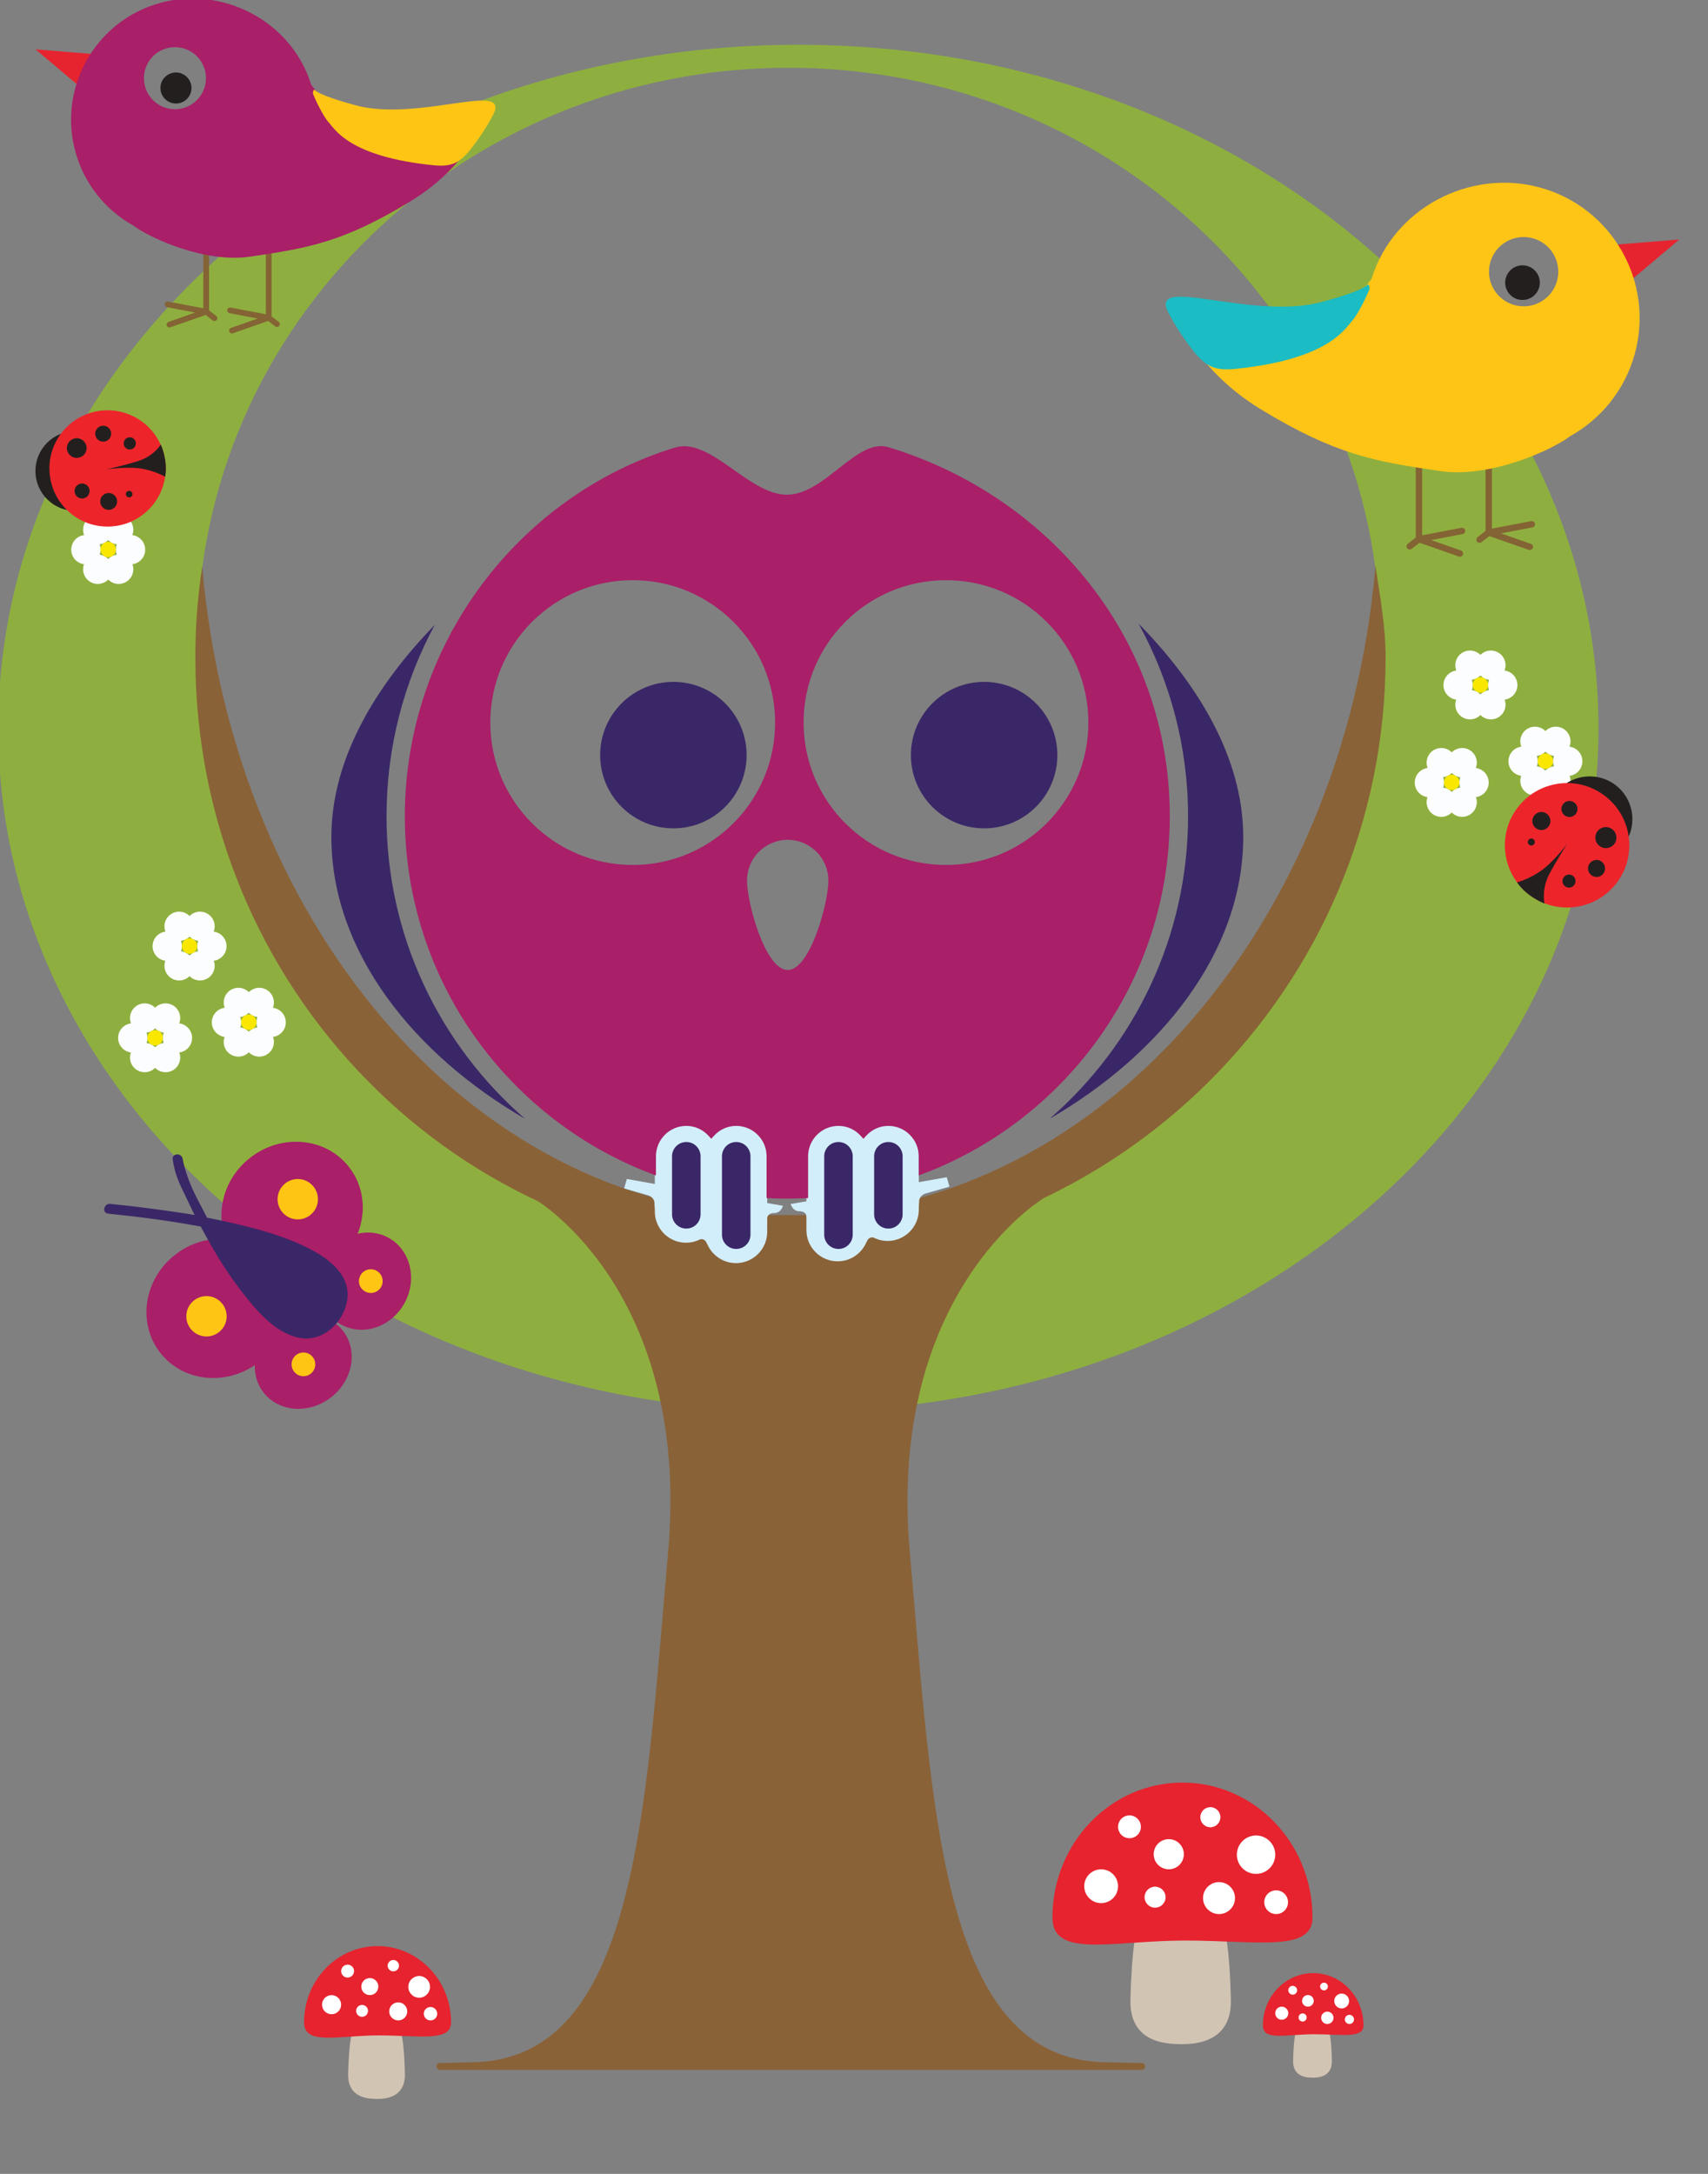 <?xml version="1.0" encoding="UTF-8" standalone="no"?>
<svg width="374px" height="476px" viewBox="0 0 374 476" version="1.1" xmlns="http://www.w3.org/2000/svg" xmlns:xlink="http://www.w3.org/1999/xlink" xmlns:sketch="http://www.bohemiancoding.com/sketch/ns">
    <rect x="0" y="0" width="374" height="476" fill="#808080" stroke="none"/>
    <!-- Generator: Sketch 3.1.1 (8761) - http://www.bohemiancoding.com/sketch -->
    <title>babolygo-babolygoFaSring</title>
    <desc>Created with Sketch.</desc>
    <defs></defs>
    <g id="babolygo-opening-graphics" stroke="none" stroke-width="1" fill="none" fill-rule="evenodd" sketch:type="MSPage">
        <g id="babolygo-babolygoFaSring" sketch:type="MSArtboardGroup">
            <g id="Imported-Layers" sketch:type="MSLayerGroup">
                <path d="M174.815,9.805 C78.057,9.805 -0.38,76.799 -0.38,159.434 C-0.38,242.077 78.057,309.065 174.815,309.065 C271.578,309.065 350.016,242.077 350.016,159.434 C350.016,76.799 271.578,9.805 174.815,9.805 L174.815,9.805 Z M172.723,266.315 C101.196,266.315 43.21,210.019 43.21,140.574 C43.21,71.133 101.196,14.833 172.723,14.833 C244.248,14.833 302.232,71.133 302.232,140.574 C302.232,210.019 244.248,266.315 172.723,266.315 L172.723,266.315 Z" id="Fill-1" fill="#8EAF3F" sketch:type="MSShapeGroup"></path>
                <path d="M249.978,451.713 L248.617,451.713 C247.361,451.672 245.232,451.622 242.057,451.569 C206.103,450.987 204.248,396.824 199.217,339.827 C194.187,282.826 228.508,262.387 228.508,262.387 L190.254,266.776 L189.887,266.056 L155.519,266.056 L155.519,267.129 L117.377,262.753 C117.377,262.753 151.327,282.826 146.298,339.827 C141.269,396.824 139.415,450.987 103.456,451.569 C100.703,451.614 98.738,451.662 97.444,451.713 L96.375,451.713 C96.261,451.713 96.156,451.737 96.058,451.786 C95.362,451.836 95.322,451.893 95.83,451.944 C95.696,452.084 95.612,452.266 95.612,452.473 C95.612,452.889 95.952,453.229 96.375,453.229 L249.978,453.229 C250.4,453.229 250.744,452.889 250.744,452.473 C250.744,452.053 250.4,451.713 249.978,451.713" id="Fill-2" fill="#8A6237" sketch:type="MSShapeGroup"></path>
                <path d="M301.189,123.978 C294.225,203.919 239.578,266.315 172.3,266.315 C105.022,266.315 51.23,204.026 44.273,124.072 C43.285,130.547 42.773,137.179 42.773,143.926 C42.773,216.217 100.005,275.028 172.299,275.028 C244.59,275.028 303.404,216.217 303.404,143.926 C303.404,137.187 302.176,130.446 301.189,123.978" id="Fill-3" fill="#8A6237" sketch:type="MSShapeGroup"></path>
                <path d="M183.416,276.185 C187.184,276.185 190.25,273.12 190.25,269.353 L190.25,252.165 C190.25,248.398 187.184,245.333 183.416,245.333 C179.648,245.333 176.582,248.398 176.582,252.165 L176.582,269.353 C176.582,273.12 179.648,276.185 183.416,276.185" id="Fill-4" fill="#D3EEFB" sketch:type="MSShapeGroup"></path>
                <path d="M194.355,271.724 C198.125,271.724 201.191,268.656 201.191,264.889 L201.191,252.167 C201.191,248.396 198.125,245.333 194.355,245.333 C190.584,245.333 187.521,248.396 187.521,252.167 L187.521,264.889 C187.521,268.656 190.584,271.724 194.355,271.724" id="Fill-5" fill="#D3EEFB" sketch:type="MSShapeGroup"></path>
                <path d="M207.912,259.832 L203.049,261.231 C203.049,261.231 201.184,261.498 201.248,263.293 C201.31,265.094 199.184,267.159 199.184,267.159 L193.385,269.227 L191.187,270.955 C191.187,270.955 190.254,270.757 189.853,271.758 C189.455,272.762 183.592,273.622 183.592,273.622 L178.592,271.428 L176.593,266.355 C176.593,266.355 176.593,265.225 175.061,265.225 C173.53,265.225 173.13,263.628 173.13,263.628 L201.715,258.765 L207.31,257.764 L207.912,259.832" id="Fill-6" fill="#D3EEFB" sketch:type="MSShapeGroup"></path>
                <path d="M161.158,276.577 C157.391,276.577 154.328,273.515 154.328,269.743 L154.328,252.556 C154.328,248.79 157.391,245.723 161.158,245.723 C164.925,245.723 167.993,248.79 167.993,252.556 L167.993,269.743 C167.993,273.515 164.925,276.577 161.158,276.577" id="Fill-7" fill="#D3EEFB" sketch:type="MSShapeGroup"></path>
                <path d="M150.218,272.112 C146.451,272.112 143.386,269.045 143.386,265.28 L143.386,252.558 C143.386,248.79 146.451,245.723 150.218,245.723 C153.989,245.723 157.053,248.79 157.053,252.558 L157.053,265.28 C157.053,269.045 153.989,272.112 150.218,272.112" id="Fill-8" fill="#D3EEFB" sketch:type="MSShapeGroup"></path>
                <path d="M136.663,260.219 L141.527,261.62 C141.527,261.62 143.393,261.889 143.327,263.685 C143.26,265.482 145.393,267.548 145.393,267.548 L151.191,269.617 L153.388,271.346 C153.388,271.346 154.32,271.149 154.719,272.146 C155.122,273.146 160.984,274.015 160.984,274.015 L165.982,271.813 L167.982,266.748 C167.982,266.748 167.982,265.619 169.512,265.619 C171.043,265.619 171.445,264.019 171.445,264.019 L142.858,259.154 L137.265,258.154 L136.663,260.219" id="Fill-9" fill="#D3EEFB" sketch:type="MSShapeGroup"></path>
                <path d="M249.31,136.55 C256.252,149.188 260.15,163.603 260.15,178.708 C260.15,205.142 248.385,228.871 229.832,244.969 C253.916,231.047 272.228,208.602 272.228,183.274 C272.228,165.675 261.994,149.482 249.31,136.55" id="Fill-10" fill="#3A2767" sketch:type="MSShapeGroup"></path>
                <path d="M194.578,97.929 C187.57,95.795 180.714,108.325 172.281,108.325 C163.917,108.325 155.547,95.613 147.761,98.009 C113.532,108.529 88.653,141.03 88.648,178.707 C88.648,214.857 111.549,245.646 143.633,257.379 L143.633,253.182 C143.633,249.51 146.614,246.531 150.281,246.531 C152.158,246.531 153.905,247.314 155.192,248.747 L155.742,249.36 L156.294,248.747 C157.582,247.314 159.329,246.531 161.207,246.531 C164.876,246.531 167.858,249.51 167.858,253.182 L167.858,262.326 C169.36,262.409 170.875,262.455 172.395,262.455 C173.922,262.455 175.446,262.409 176.95,262.324 L176.95,253.182 C176.95,249.51 179.933,246.531 183.596,246.531 C185.475,246.531 187.219,247.314 188.51,248.747 L189.059,249.36 L189.611,248.747 C190.898,247.314 192.648,246.531 194.525,246.531 C198.189,246.531 201.172,249.51 201.172,253.182 L201.172,257.379 C233.248,245.64 256.146,214.85 256.146,178.707 C256.146,140.129 229.986,108.71 194.578,97.929 M138.54,189.397 C121.323,189.397 107.361,175.436 107.361,158.216 C107.361,140.992 121.323,127.035 138.54,127.035 C155.765,127.035 169.724,140.992 169.724,158.216 C169.724,175.436 155.765,189.397 138.54,189.397 M172.486,212.398 C167.564,212.398 163.575,197.716 163.575,192.799 C163.575,187.874 167.564,183.89 172.486,183.89 C177.405,183.89 181.393,187.874 181.393,192.799 C181.393,197.716 177.405,212.398 172.486,212.398 M207.141,189.397 C189.922,189.397 175.961,175.436 175.961,158.216 C175.961,140.992 189.922,127.035 207.141,127.035 C224.365,127.035 238.322,140.992 238.322,158.216 C238.322,175.436 224.365,189.397 207.141,189.397" id="Fill-11" fill="#A91F68" sketch:type="MSShapeGroup"></path>
                <path d="M84.638,178.708 C84.638,163.631 88.437,149.359 95.206,136.826 C82.688,149.707 72.561,165.805 72.561,183.274 C72.561,208.603 90.88,231.046 114.959,244.969 C96.406,228.872 84.638,205.142 84.638,178.708" id="Fill-12" fill="#3A2767" sketch:type="MSShapeGroup"></path>
                <path d="M131.412,165.34 C131.412,156.487 138.597,149.306 147.448,149.306 C156.307,149.306 163.485,156.487 163.485,165.34 C163.485,174.199 156.307,181.379 147.448,181.379 C138.597,181.379 131.412,174.199 131.412,165.34" id="Fill-13" fill="#3A2767" sketch:type="MSShapeGroup"></path>
                <path d="M199.457,165.34 C199.457,156.487 206.643,149.306 215.494,149.306 C224.353,149.306 231.531,156.487 231.531,165.34 C231.531,174.199 224.353,181.379 215.494,181.379 C206.643,181.379 199.457,174.199 199.457,165.34" id="Fill-14" fill="#3A2767" sketch:type="MSShapeGroup"></path>
                <path d="M180.477,270.357 C180.477,272.079 181.871,273.476 183.598,273.476 C185.322,273.476 186.719,272.079 186.719,270.357 L186.719,253.182 C186.719,251.459 185.322,250.058 183.598,250.058 C181.871,250.058 180.477,251.459 180.477,253.182 L180.477,270.357" id="Fill-15" fill="#3A2767" sketch:type="MSShapeGroup"></path>
                <path d="M191.406,265.896 C191.406,267.622 192.803,269.016 194.525,269.016 C196.254,269.016 197.648,267.622 197.648,265.896 L197.648,253.182 C197.648,251.456 196.254,250.058 194.525,250.058 C192.803,250.058 191.406,251.456 191.406,253.182 L191.406,265.896" id="Fill-16" fill="#3A2767" sketch:type="MSShapeGroup"></path>
                <path d="M164.33,270.357 C164.33,272.079 162.932,273.476 161.207,273.476 C159.485,273.476 158.087,272.079 158.087,270.357 L158.087,253.182 C158.087,251.459 159.485,250.058 161.207,250.058 C162.932,250.058 164.33,251.459 164.33,253.182 L164.33,270.357" id="Fill-17" fill="#3A2767" sketch:type="MSShapeGroup"></path>
                <path d="M153.403,265.896 C153.403,267.622 152.006,269.016 150.281,269.016 C148.558,269.016 147.154,267.622 147.154,265.896 L147.154,253.182 C147.154,251.456 148.558,250.058 150.281,250.058 C152.006,250.058 153.403,251.456 153.403,253.182 L153.403,265.896" id="Fill-18" fill="#3A2767" sketch:type="MSShapeGroup"></path>
                <path d="M325.096,145.655 C325.096,147.427 323.66,148.865 321.885,148.865 C320.111,148.865 318.674,147.427 318.674,145.655 C318.674,143.88 320.111,142.444 321.885,142.444 C323.66,142.444 325.096,143.88 325.096,145.655" id="Fill-19" fill="#FCFDFF" sketch:type="MSShapeGroup"></path>
                <path d="M329.664,145.655 C329.664,147.427 328.228,148.865 326.457,148.865 C324.682,148.865 323.246,147.427 323.246,145.655 C323.246,143.88 324.682,142.444 326.457,142.444 C328.228,142.444 329.664,143.88 329.664,145.655" id="Fill-20" fill="#FCFDFF" sketch:type="MSShapeGroup"></path>
                <path d="M325.096,154.304 C325.096,156.078 323.66,157.515 321.885,157.515 C320.111,157.515 318.674,156.078 318.674,154.304 C318.674,152.531 320.111,151.095 321.885,151.095 C323.66,151.095 325.096,152.531 325.096,154.304" id="Fill-21" fill="#FCFDFF" sketch:type="MSShapeGroup"></path>
                <path d="M329.664,154.304 C329.664,156.078 328.228,157.515 326.457,157.515 C324.682,157.515 323.246,156.078 323.246,154.304 C323.246,152.531 324.682,151.095 326.457,151.095 C328.228,151.095 329.664,152.531 329.664,154.304" id="Fill-22" fill="#FCFDFF" sketch:type="MSShapeGroup"></path>
                <path d="M322.49,150.009 C322.49,151.782 321.057,153.219 319.283,153.219 C317.508,153.219 316.072,151.782 316.072,150.009 C316.072,148.235 317.508,146.798 319.283,146.798 C321.057,146.798 322.49,148.235 322.49,150.009" id="Fill-23" fill="#FCFDFF" sketch:type="MSShapeGroup"></path>
                <path d="M332.268,150.009 C332.268,151.782 330.828,153.219 329.057,153.219 C327.285,153.219 325.844,151.782 325.844,150.009 C325.844,148.235 327.285,146.798 329.057,146.798 C330.828,146.798 332.268,148.235 332.268,150.009" id="Fill-24" fill="#FCFDFF" sketch:type="MSShapeGroup"></path>
                <path d="M322.475,149.979 C322.475,149.044 323.234,148.288 324.164,148.288 C325.098,148.288 325.859,149.044 325.859,149.979 C325.859,150.914 325.098,151.671 324.164,151.671 C323.234,151.671 322.475,150.914 322.475,149.979" id="Fill-25" fill="#F9E700" sketch:type="MSShapeGroup"></path>
                <path d="M339.324,162.331 C339.324,164.104 337.889,165.542 336.117,165.542 C334.34,165.542 332.9,164.104 332.9,162.331 C332.9,160.555 334.34,159.121 336.117,159.121 C337.889,159.121 339.324,160.555 339.324,162.331" id="Fill-26" fill="#FCFDFF" sketch:type="MSShapeGroup"></path>
                <path d="M343.891,162.331 C343.891,164.104 342.457,165.542 340.684,165.542 C338.908,165.542 337.473,164.104 337.473,162.331 C337.473,160.555 338.908,159.121 340.684,159.121 C342.457,159.121 343.891,160.555 343.891,162.331" id="Fill-27" fill="#FCFDFF" sketch:type="MSShapeGroup"></path>
                <path d="M339.324,170.981 C339.324,172.755 337.889,174.191 336.117,174.191 C334.34,174.191 332.9,172.755 332.9,170.981 C332.9,169.208 334.34,167.771 336.117,167.771 C337.889,167.771 339.324,169.208 339.324,170.981" id="Fill-28" fill="#FCFDFF" sketch:type="MSShapeGroup"></path>
                <path d="M343.891,170.981 C343.891,172.755 342.457,174.191 340.684,174.191 C338.908,174.191 337.473,172.755 337.473,170.981 C337.473,169.208 338.908,167.771 340.684,167.771 C342.457,167.771 343.891,169.208 343.891,170.981" id="Fill-29" fill="#FCFDFF" sketch:type="MSShapeGroup"></path>
                <path d="M336.721,166.685 C336.721,168.46 335.287,169.897 333.51,169.897 C331.736,169.897 330.303,168.46 330.303,166.685 C330.303,164.913 331.736,163.476 333.51,163.476 C335.287,163.476 336.721,164.913 336.721,166.685" id="Fill-30" fill="#FCFDFF" sketch:type="MSShapeGroup"></path>
                <path d="M346.496,166.685 C346.496,168.46 345.059,169.897 343.287,169.897 C341.514,169.897 340.076,168.46 340.076,166.685 C340.076,164.913 341.514,163.476 343.287,163.476 C345.059,163.476 346.496,164.913 346.496,166.685" id="Fill-31" fill="#FCFDFF" sketch:type="MSShapeGroup"></path>
                <path d="M336.703,166.656 C336.703,165.721 337.459,164.965 338.394,164.965 C339.328,164.965 340.084,165.721 340.084,166.656 C340.084,167.591 339.328,168.347 338.394,168.347 C337.459,168.347 336.703,167.591 336.703,166.656" id="Fill-32" fill="#F9E700" sketch:type="MSShapeGroup"></path>
                <path d="M318.809,166.999 C318.809,168.772 317.373,170.21 315.6,170.21 C313.822,170.21 312.389,168.772 312.389,166.999 C312.389,165.227 313.822,163.787 315.6,163.787 C317.373,163.787 318.809,165.227 318.809,166.999" id="Fill-33" fill="#FCFDFF" sketch:type="MSShapeGroup"></path>
                <path d="M323.377,166.999 C323.377,168.772 321.939,170.21 320.168,170.21 C318.394,170.21 316.959,168.772 316.959,166.999 C316.959,165.227 318.394,163.787 320.168,163.787 C321.939,163.787 323.377,165.227 323.377,166.999" id="Fill-34" fill="#FCFDFF" sketch:type="MSShapeGroup"></path>
                <path d="M318.809,175.65 C318.809,177.424 317.373,178.861 315.6,178.861 C313.822,178.861 312.389,177.424 312.389,175.65 C312.389,173.877 313.822,172.438 315.6,172.438 C317.373,172.438 318.809,173.877 318.809,175.65" id="Fill-35" fill="#FCFDFF" sketch:type="MSShapeGroup"></path>
                <path d="M323.377,175.65 C323.377,177.424 321.939,178.861 320.168,178.861 C318.394,178.861 316.959,177.424 316.959,175.65 C316.959,173.877 318.394,172.438 320.168,172.438 C321.939,172.438 323.377,173.877 323.377,175.65" id="Fill-36" fill="#FCFDFF" sketch:type="MSShapeGroup"></path>
                <path d="M316.205,171.354 C316.205,173.128 314.768,174.565 312.99,174.565 C311.219,174.565 309.785,173.128 309.785,171.354 C309.785,169.581 311.219,168.143 312.99,168.143 C314.768,168.143 316.205,169.581 316.205,171.354" id="Fill-37" fill="#FCFDFF" sketch:type="MSShapeGroup"></path>
                <path d="M325.978,171.354 C325.978,173.128 324.543,174.565 322.769,174.565 C320.996,174.565 319.559,173.128 319.559,171.354 C319.559,169.581 320.996,168.143 322.769,168.143 C324.543,168.143 325.978,169.581 325.978,171.354" id="Fill-38" fill="#FCFDFF" sketch:type="MSShapeGroup"></path>
                <path d="M316.184,171.325 C316.184,170.39 316.945,169.635 317.879,169.635 C318.809,169.635 319.572,170.39 319.572,171.325 C319.572,172.261 318.809,173.016 317.879,173.016 C316.945,173.016 316.184,172.261 316.184,171.325" id="Fill-39" fill="#F9E700" sketch:type="MSShapeGroup"></path>
                <path d="M42.436,202.828 C42.436,204.602 40.999,206.039 39.226,206.039 C37.45,206.039 36.013,204.602 36.013,202.828 C36.013,201.054 37.45,199.618 39.226,199.618 C40.999,199.618 42.436,201.054 42.436,202.828" id="Fill-40" fill="#FCFDFF" sketch:type="MSShapeGroup"></path>
                <path d="M47.006,202.828 C47.006,204.602 45.568,206.039 43.793,206.039 C42.022,206.039 40.584,204.602 40.584,202.828 C40.584,201.054 42.022,199.618 43.793,199.618 C45.568,199.618 47.006,201.054 47.006,202.828" id="Fill-41" fill="#FCFDFF" sketch:type="MSShapeGroup"></path>
                <path d="M42.436,211.477 C42.436,213.252 40.999,214.689 39.226,214.689 C37.45,214.689 36.013,213.252 36.013,211.477 C36.013,209.705 37.45,208.266 39.226,208.266 C40.999,208.266 42.436,209.705 42.436,211.477" id="Fill-42" fill="#FCFDFF" sketch:type="MSShapeGroup"></path>
                <path d="M47.006,211.477 C47.006,213.252 45.568,214.689 43.793,214.689 C42.022,214.689 40.584,213.252 40.584,211.477 C40.584,209.705 42.022,208.266 43.793,208.266 C45.568,208.266 47.006,209.705 47.006,211.477" id="Fill-43" fill="#FCFDFF" sketch:type="MSShapeGroup"></path>
                <path d="M39.833,207.184 C39.833,208.955 38.393,210.394 36.621,210.394 C34.848,210.394 33.411,208.955 33.411,207.184 C33.411,205.408 34.848,203.971 36.621,203.971 C38.393,203.971 39.833,205.408 39.833,207.184" id="Fill-44" fill="#FCFDFF" sketch:type="MSShapeGroup"></path>
                <path d="M49.607,207.184 C49.607,208.955 48.17,210.394 46.397,210.394 C44.623,210.394 43.185,208.955 43.185,207.184 C43.185,205.408 44.623,203.971 46.397,203.971 C48.17,203.971 49.607,205.408 49.607,207.184" id="Fill-45" fill="#FCFDFF" sketch:type="MSShapeGroup"></path>
                <path d="M39.813,207.154 C39.813,206.219 40.572,205.463 41.503,205.463 C42.44,205.463 43.197,206.219 43.197,207.154 C43.197,208.088 42.44,208.843 41.503,208.843 C40.572,208.843 39.813,208.088 39.813,207.154" id="Fill-46" fill="#F9E700" sketch:type="MSShapeGroup"></path>
                <path d="M24.622,116 C24.622,117.774 23.184,119.214 21.411,119.214 C19.635,119.214 18.2,117.774 18.2,116 C18.2,114.229 19.635,112.792 21.411,112.792 C23.184,112.792 24.622,114.229 24.622,116" id="Fill-47" fill="#FCFDFF" sketch:type="MSShapeGroup"></path>
                <path d="M29.193,116 C29.193,117.774 27.752,119.214 25.98,119.214 C24.207,119.214 22.77,117.774 22.77,116 C22.77,114.229 24.207,112.792 25.98,112.792 C27.752,112.792 29.193,114.229 29.193,116" id="Fill-48" fill="#FCFDFF" sketch:type="MSShapeGroup"></path>
                <path d="M24.622,124.652 C24.622,126.425 23.184,127.862 21.411,127.862 C19.635,127.862 18.2,126.425 18.2,124.652 C18.2,122.88 19.635,121.441 21.411,121.441 C23.184,121.441 24.622,122.88 24.622,124.652" id="Fill-49" fill="#FCFDFF" sketch:type="MSShapeGroup"></path>
                <path d="M29.193,124.652 C29.193,126.425 27.752,127.862 25.98,127.862 C24.207,127.862 22.77,126.425 22.77,124.652 C22.77,122.88 24.207,121.441 25.98,121.441 C27.752,121.441 29.193,122.88 29.193,124.652" id="Fill-50" fill="#FCFDFF" sketch:type="MSShapeGroup"></path>
                <path d="M22.019,120.357 C22.019,122.132 20.579,123.567 18.806,123.567 C17.033,123.567 15.596,122.132 15.596,120.357 C15.596,118.583 17.033,117.146 18.806,117.146 C20.579,117.146 22.019,118.583 22.019,120.357" id="Fill-51" fill="#FCFDFF" sketch:type="MSShapeGroup"></path>
                <path d="M31.792,120.357 C31.792,122.132 30.355,123.567 28.582,123.567 C26.809,123.567 25.37,122.132 25.37,120.357 C25.37,118.583 26.809,117.146 28.582,117.146 C30.355,117.146 31.792,118.583 31.792,120.357" id="Fill-52" fill="#FCFDFF" sketch:type="MSShapeGroup"></path>
                <path d="M21.998,120.328 C21.998,119.392 22.757,118.637 23.691,118.637 C24.624,118.637 25.382,119.392 25.382,120.328 C25.382,121.262 24.624,122.019 23.691,122.019 C22.757,122.019 21.998,121.262 21.998,120.328" id="Fill-53" fill="#F9E700" sketch:type="MSShapeGroup"></path>
                <path d="M55.407,219.504 C55.407,221.276 53.972,222.716 52.197,222.716 C50.422,222.716 48.986,221.276 48.986,219.504 C48.986,217.73 50.422,216.293 52.197,216.293 C53.972,216.293 55.407,217.73 55.407,219.504" id="Fill-54" fill="#FCFDFF" sketch:type="MSShapeGroup"></path>
                <path d="M59.977,219.504 C59.977,221.276 58.54,222.716 56.767,222.716 C54.993,222.716 53.557,221.276 53.557,219.504 C53.557,217.73 54.993,216.293 56.767,216.293 C58.54,216.293 59.977,217.73 59.977,219.504" id="Fill-55" fill="#FCFDFF" sketch:type="MSShapeGroup"></path>
                <path d="M55.407,228.155 C55.407,229.93 53.972,231.366 52.197,231.366 C50.422,231.366 48.986,229.93 48.986,228.155 C48.986,226.383 50.422,224.943 52.197,224.943 C53.972,224.943 55.407,226.383 55.407,228.155" id="Fill-56" fill="#FCFDFF" sketch:type="MSShapeGroup"></path>
                <path d="M59.977,228.155 C59.977,229.93 58.54,231.366 56.767,231.366 C54.993,231.366 53.557,229.93 53.557,228.155 C53.557,226.383 54.993,224.943 56.767,224.943 C58.54,224.943 59.977,226.383 59.977,228.155" id="Fill-57" fill="#FCFDFF" sketch:type="MSShapeGroup"></path>
                <path d="M52.805,223.86 C52.805,225.634 51.365,227.071 49.592,227.071 C47.818,227.071 46.382,225.634 46.382,223.86 C46.382,222.085 47.818,220.646 49.592,220.646 C51.365,220.646 52.805,222.085 52.805,223.86" id="Fill-58" fill="#FCFDFF" sketch:type="MSShapeGroup"></path>
                <path d="M62.58,223.86 C62.58,225.634 61.142,227.071 59.369,227.071 C57.595,227.071 56.157,225.634 56.157,223.86 C56.157,222.085 57.595,220.646 59.369,220.646 C61.142,220.646 62.58,222.085 62.58,223.86" id="Fill-59" fill="#FCFDFF" sketch:type="MSShapeGroup"></path>
                <path d="M52.784,223.83 C52.784,222.894 53.543,222.14 54.477,222.14 C55.41,222.14 56.17,222.894 56.17,223.83 C56.17,224.765 55.41,225.52 54.477,225.52 C53.543,225.52 52.784,224.765 52.784,223.83" id="Fill-60" fill="#F9E700" sketch:type="MSShapeGroup"></path>
                <path d="M34.893,222.916 C34.893,224.688 33.453,226.128 31.681,226.128 C29.906,226.128 28.47,224.688 28.47,222.916 C28.47,221.142 29.906,219.703 31.681,219.703 C33.453,219.703 34.893,221.142 34.893,222.916" id="Fill-61" fill="#FCFDFF" sketch:type="MSShapeGroup"></path>
                <path d="M39.46,222.916 C39.46,224.688 38.022,226.128 36.249,226.128 C34.476,226.128 33.039,224.688 33.039,222.916 C33.039,221.142 34.476,219.703 36.249,219.703 C38.022,219.703 39.46,221.142 39.46,222.916" id="Fill-62" fill="#FCFDFF" sketch:type="MSShapeGroup"></path>
                <path d="M34.893,231.565 C34.893,233.34 33.453,234.777 31.681,234.777 C29.906,234.777 28.47,233.34 28.47,231.565 C28.47,229.793 29.906,228.354 31.681,228.354 C33.453,228.354 34.893,229.793 34.893,231.565" id="Fill-63" fill="#FCFDFF" sketch:type="MSShapeGroup"></path>
                <path d="M39.46,231.565 C39.46,233.34 38.022,234.777 36.249,234.777 C34.476,234.777 33.039,233.34 33.039,231.565 C33.039,229.793 34.476,228.354 36.249,228.354 C38.022,228.354 39.46,229.793 39.46,231.565" id="Fill-64" fill="#FCFDFF" sketch:type="MSShapeGroup"></path>
                <path d="M32.288,227.271 C32.288,229.045 30.85,230.48 29.075,230.48 C27.303,230.48 25.865,229.045 25.865,227.271 C25.865,225.495 27.303,224.059 29.075,224.059 C30.85,224.059 32.288,225.495 32.288,227.271" id="Fill-65" fill="#FCFDFF" sketch:type="MSShapeGroup"></path>
                <path d="M42.063,227.271 C42.063,229.045 40.625,230.48 38.852,230.48 C37.078,230.48 35.642,229.045 35.642,227.271 C35.642,225.495 37.078,224.059 38.852,224.059 C40.625,224.059 42.063,225.495 42.063,227.271" id="Fill-66" fill="#FCFDFF" sketch:type="MSShapeGroup"></path>
                <path d="M32.27,227.241 C32.27,226.306 33.026,225.551 33.96,225.551 C34.893,225.551 35.651,226.306 35.651,227.241 C35.651,228.175 34.893,228.931 33.96,228.931 C33.026,228.931 32.27,228.175 32.27,227.241" id="Fill-67" fill="#F9E700" sketch:type="MSShapeGroup"></path>
                <path d="M355.322,185.283 C352.049,189.28 346.154,189.862 342.16,186.591 C338.16,183.312 337.576,177.42 340.852,173.423 C344.131,169.427 350.021,168.844 354.018,172.117 C358.016,175.393 358.6,181.286 355.322,185.283" id="Fill-68" fill="#231F1F" sketch:type="MSShapeGroup"></path>
                <path d="M353.684,193.729 C348.912,199.553 340.322,200.402 334.504,195.633 C328.684,190.863 327.832,182.275 332.602,176.453 C337.371,170.632 345.959,169.783 351.783,174.554 C357.603,179.322 358.453,187.911 353.684,193.729" id="Fill-69" fill="#ED252B" sketch:type="MSShapeGroup"></path>
                <path d="M332.184,193.2 C332.184,193.2 335.141,192.421 337.834,190.371 C340.527,188.319 343.285,184.607 343.285,184.607 C343.285,184.607 340.971,188.12 339.236,191.431 C337.5,194.738 338.199,197.837 338.199,197.837 C338.199,197.837 334.348,196.399 332.184,193.2" id="Fill-70" fill="#231F1F" sketch:type="MSShapeGroup"></path>
                <path d="M345.029,178.251 C344.414,179.002 343.301,179.111 342.549,178.494 C341.799,177.879 341.687,176.768 342.307,176.019 C342.922,175.268 344.029,175.157 344.783,175.771 C345.535,176.388 345.644,177.496 345.029,178.251" id="Fill-71" fill="#231F1F" sketch:type="MSShapeGroup"></path>
                <path d="M339.045,181.031 C338.353,181.876 337.107,182.001 336.26,181.308 C335.414,180.615 335.289,179.366 335.982,178.521 C336.676,177.675 337.926,177.549 338.773,178.244 C339.617,178.936 339.742,180.185 339.045,181.031" id="Fill-72" fill="#231F1F" sketch:type="MSShapeGroup"></path>
                <path d="M334.717,183.885 C334.986,183.558 335.473,183.508 335.801,183.777 C336.131,184.046 336.176,184.535 335.908,184.862 C335.641,185.191 335.154,185.239 334.822,184.971 C334.496,184.701 334.447,184.215 334.717,183.885" id="Fill-73" fill="#231F1F" sketch:type="MSShapeGroup"></path>
                <path d="M353.426,184.872 C352.615,185.857 351.16,186.002 350.176,185.195 C349.187,184.384 349.043,182.929 349.852,181.941 C350.66,180.956 352.117,180.811 353.103,181.62 C354.09,182.43 354.232,183.885 353.426,184.872" id="Fill-74" fill="#231F1F" sketch:type="MSShapeGroup"></path>
                <path d="M351.041,191.346 C350.387,192.145 349.205,192.262 348.404,191.604 C347.609,190.949 347.49,189.772 348.146,188.973 C348.801,188.172 349.98,188.057 350.777,188.71 C351.578,189.369 351.695,190.547 351.041,191.346" id="Fill-75" fill="#231F1F" sketch:type="MSShapeGroup"></path>
                <path d="M344.67,193.834 C344.17,194.446 343.268,194.533 342.656,194.03 C342.043,193.533 341.957,192.63 342.455,192.022 C342.957,191.41 343.861,191.319 344.471,191.82 C345.08,192.322 345.174,193.221 344.67,193.834" id="Fill-76" fill="#231F1F" sketch:type="MSShapeGroup"></path>
                <path d="M15.591,94.44 C20.391,93.936 24.69,97.425 25.19,102.225 C25.692,107.024 22.208,111.323 17.407,111.826 C12.604,112.328 8.308,108.841 7.806,104.041 C7.305,99.238 10.789,94.943 15.591,94.44" id="Fill-77" fill="#231F1F" sketch:type="MSShapeGroup"></path>
                <path d="M22.229,89.906 C29.223,89.176 35.485,94.255 36.218,101.247 C36.947,108.242 31.871,114.506 24.878,115.235 C17.883,115.967 11.619,110.885 10.892,103.894 C10.159,96.902 15.237,90.638 22.229,89.906" id="Fill-78" fill="#ED252B" sketch:type="MSShapeGroup"></path>
                <path d="M36.158,104.387 C36.158,104.387 33.684,102.963 30.547,102.553 C27.41,102.145 23.142,102.801 23.142,102.801 C23.142,102.801 26.984,101.99 30.312,100.932 C33.639,99.873 35.21,97.356 35.21,97.356 C35.21,97.356 36.826,100.843 36.158,104.387" id="Fill-79" fill="#231F1F" sketch:type="MSShapeGroup"></path>
                <path d="M17.804,105.875 C18.708,105.783 19.517,106.437 19.611,107.342 C19.706,108.246 19.05,109.053 18.146,109.149 C17.242,109.241 16.434,108.585 16.339,107.683 C16.245,106.779 16.899,105.969 17.804,105.875" id="Fill-80" fill="#231F1F" sketch:type="MSShapeGroup"></path>
                <path d="M23.605,107.956 C24.622,107.853 25.53,108.592 25.639,109.607 C25.744,110.622 25.005,111.534 23.988,111.639 C22.971,111.747 22.063,111.008 21.956,109.993 C21.851,108.974 22.588,108.065 23.605,107.956" id="Fill-81" fill="#231F1F" sketch:type="MSShapeGroup"></path>
                <path d="M28.357,108.909 C27.962,108.95 27.608,108.663 27.565,108.267 C27.526,107.871 27.811,107.517 28.207,107.478 C28.602,107.435 28.956,107.723 28.998,108.118 C29.038,108.513 28.752,108.868 28.357,108.909" id="Fill-82" fill="#231F1F" sketch:type="MSShapeGroup"></path>
                <path d="M16.58,95.962 C17.766,95.838 18.829,96.698 18.951,97.882 C19.075,99.07 18.214,100.132 17.028,100.255 C15.842,100.38 14.782,99.517 14.656,98.333 C14.531,97.146 15.394,96.085 16.58,95.962" id="Fill-83" fill="#231F1F" sketch:type="MSShapeGroup"></path>
                <path d="M22.418,93.229 C23.378,93.129 24.238,93.827 24.337,94.787 C24.437,95.748 23.741,96.606 22.782,96.706 C21.82,96.806 20.96,96.111 20.861,95.15 C20.761,94.191 21.458,93.33 22.418,93.229" id="Fill-84" fill="#231F1F" sketch:type="MSShapeGroup"></path>
                <path d="M28.282,95.761 C29.017,95.686 29.675,96.218 29.752,96.953 C29.828,97.689 29.296,98.345 28.56,98.419 C27.825,98.498 27.169,97.964 27.092,97.231 C27.016,96.495 27.548,95.84 28.282,95.761" id="Fill-85" fill="#231F1F" sketch:type="MSShapeGroup"></path>
                <path d="M75.108,291.423 C78.457,295.748 77.271,302.269 72.461,305.987 C67.657,309.705 61.043,309.212 57.695,304.884 C54.352,300.557 55.539,294.035 60.344,290.315 C65.153,286.599 71.763,287.097 75.108,291.423" id="Fill-86" fill="#A91F68" sketch:type="MSShapeGroup"></path>
                <path d="M75.56,290.446 C80.623,292.567 86.662,289.85 89.047,284.374 C91.432,278.893 89.264,272.73 84.2,270.606 C79.131,268.483 73.097,271.199 70.711,276.685 C68.327,282.16 70.496,288.324 75.56,290.446" id="Fill-87" fill="#A91F68" sketch:type="MSShapeGroup"></path>
                <path d="M60.04,276.821 C65.079,283.333 63.564,292.941 56.664,298.282 C49.762,303.623 40.079,302.665 35.04,296.149 C30.003,289.636 31.519,280.025 38.417,274.689 C45.321,269.353 55.002,270.307 60.04,276.821" id="Fill-88" fill="#A91F68" sketch:type="MSShapeGroup"></path>
                <path d="M76.462,255.587 C81.499,262.101 79.986,271.71 73.084,277.049 C66.178,282.387 56.5,281.433 51.462,274.917 C46.424,268.4 47.935,258.791 54.84,253.456 C61.74,248.115 71.424,249.07 76.462,255.587" id="Fill-89" fill="#A91F68" sketch:type="MSShapeGroup"></path>
                <path d="M45.269,266.494 C45.217,266.398 45.165,266.3 45.12,266.206 C42.954,261.987 41.514,259.697 40.291,255.098 C40.172,254.651 40.064,254.207 39.999,253.753 C39.796,252.37 37.61,252.469 37.816,253.863 C38.417,257.924 39.638,259.729 41.343,263.416 C41.751,264.291 42.172,265.163 42.599,266.035 C39.406,265.504 36.219,265.061 33.088,264.643 C30.106,264.242 27.118,263.906 24.122,263.604 C22.737,263.467 22.269,265.605 23.674,265.747 C30.441,266.428 37.201,267.308 43.886,268.564" id="Fill-90" fill="#3A2767" sketch:type="MSShapeGroup"></path>
                <path d="M73.948,289.427 C71.727,292.298 68.508,293.597 65.343,292.894 C59.912,291.693 55.858,286.541 53.177,283.131 C50.302,279.48 47.58,275.259 44.855,270.236 L42.589,266.064 L47.239,267.016 C49.241,267.425 50.994,267.813 52.596,268.202 C57.701,269.437 63.636,271.101 68.959,274.085 C75.706,277.869 76.516,282.035 75.999,284.855 C75.708,286.489 74.998,288.067 73.948,289.427" id="Fill-91" fill="#3A2767" sketch:type="MSShapeGroup"></path>
                <path d="M47.917,284.725 C49.848,286.214 50.202,288.993 48.71,290.922 C47.218,292.854 44.44,293.21 42.511,291.716 C40.58,290.222 40.226,287.446 41.718,285.515 C43.212,283.586 45.987,283.23 47.917,284.725" id="Fill-92" fill="#FFC514" sketch:type="MSShapeGroup"></path>
                <path d="M67.905,259.091 C69.836,260.585 70.192,263.358 68.698,265.288 C67.204,267.222 64.427,267.575 62.499,266.082 C60.567,264.587 60.211,261.811 61.705,259.881 C63.199,257.951 65.976,257.595 67.905,259.091" id="Fill-93" fill="#FFC514" sketch:type="MSShapeGroup"></path>
                <path d="M68.03,296.694 C69.163,297.571 69.373,299.199 68.494,300.332 C67.619,301.468 65.992,301.676 64.854,300.797 C63.719,299.923 63.514,298.289 64.387,297.155 C65.268,296.024 66.896,295.812 68.03,296.694" id="Fill-94" fill="#FFC514" sketch:type="MSShapeGroup"></path>
                <path d="M82.782,278.465 C83.916,279.343 84.125,280.97 83.248,282.103 C82.372,283.238 80.741,283.447 79.607,282.567 C78.471,281.694 78.262,280.064 79.143,278.932 C80.019,277.794 81.647,277.585 82.782,278.465" id="Fill-95" fill="#FFC514" sketch:type="MSShapeGroup"></path>
                <path d="M268.125,422.548 L258.523,422.668 L248.93,422.548 C248.93,422.548 247.844,425.583 247.533,437.865 C247.289,447.602 255.914,447.525 258.523,447.597 C261.043,447.602 269.752,447.602 269.52,437.865 C269.232,425.583 268.125,422.548 268.125,422.548" id="Fill-96" fill="#D2C4B3" sketch:type="MSShapeGroup"></path>
                <path d="M287.396,419.879 C287.396,427.511 275.174,424.909 259.451,424.909 C243.727,424.909 230.455,428.909 230.455,419.879 C230.455,403.557 243.203,390.323 258.928,390.323 C274.65,390.323 287.396,403.557 287.396,419.879" id="Fill-97" fill="#E6232E" sketch:type="MSShapeGroup"></path>
                <path d="M244.82,413.012 C244.82,415.058 243.162,416.715 241.117,416.715 C239.07,416.715 237.416,415.058 237.416,413.012 C237.416,410.97 239.07,409.314 241.117,409.314 C243.162,409.314 244.82,410.97 244.82,413.012" id="Fill-98" fill="#FFFFFF" sketch:type="MSShapeGroup"></path>
                <path d="M255.227,415.412 C255.227,416.683 254.195,417.715 252.92,417.715 C251.654,417.715 250.627,416.683 250.627,415.412 C250.627,414.144 251.654,413.112 252.92,413.112 C254.195,413.112 255.227,414.144 255.227,415.412" id="Fill-99" fill="#FFFFFF" sketch:type="MSShapeGroup"></path>
                <path d="M270.428,415.613 C270.428,417.545 268.863,419.113 266.932,419.113 C264.998,419.113 263.43,417.545 263.43,415.613 C263.43,413.677 264.998,412.11 266.932,412.11 C268.863,412.11 270.428,413.677 270.428,415.613" id="Fill-100" fill="#FFFFFF" sketch:type="MSShapeGroup"></path>
                <path d="M282.037,416.516 C282.037,417.951 280.873,419.113 279.435,419.113 C278,419.113 276.834,417.951 276.834,416.516 C276.834,415.077 278,413.911 279.435,413.911 C280.873,413.911 282.037,415.077 282.037,416.516" id="Fill-101" fill="#FFFFFF" sketch:type="MSShapeGroup"></path>
                <path d="M279.24,406.111 C279.24,408.434 277.353,410.314 275.033,410.314 C272.713,410.314 270.832,408.434 270.832,406.111 C270.832,403.787 272.713,401.903 275.033,401.903 C277.353,401.903 279.24,403.787 279.24,406.111" id="Fill-102" fill="#FFFFFF" sketch:type="MSShapeGroup"></path>
                <path d="M267.234,397.905 C267.234,399.115 266.246,400.105 265.033,400.105 C263.82,400.105 262.832,399.115 262.832,397.905 C262.832,396.69 263.82,395.702 265.033,395.702 C266.246,395.702 267.234,396.69 267.234,397.905" id="Fill-103" fill="#FFFFFF" sketch:type="MSShapeGroup"></path>
                <path d="M249.824,400.008 C249.824,401.389 248.699,402.508 247.324,402.508 C245.943,402.508 244.82,401.389 244.82,400.008 C244.82,398.624 245.943,397.503 247.324,397.503 C248.004,397.503 248.629,397.785 249.086,398.239 C249.539,398.691 249.824,399.316 249.824,400.008" id="Fill-104" fill="#FFFFFF" sketch:type="MSShapeGroup"></path>
                <path d="M259.227,406.009 C259.227,407.834 257.752,409.309 255.926,409.309 C254.102,409.309 252.623,407.834 252.623,406.009 C252.623,404.186 254.102,402.709 255.926,402.709 C257.752,402.709 259.227,404.186 259.227,406.009" id="Fill-105" fill="#FFFFFF" sketch:type="MSShapeGroup"></path>
                <path d="M291.109,445.253 L287.4,445.296 L283.685,445.253 C283.685,445.253 283.268,446.425 283.148,451.173 C283.051,454.939 286.389,454.911 287.4,454.939 C288.371,454.939 291.74,454.939 291.648,451.173 C291.537,446.425 291.109,445.253 291.109,445.253" id="Fill-106" fill="#D2C4B3" sketch:type="MSShapeGroup"></path>
                <path d="M298.562,443.48 C298.562,446.431 293.838,445.423 287.758,445.423 C281.676,445.423 276.541,446.971 276.541,443.48 C276.541,437.167 281.473,432.044 287.553,432.044 C293.635,432.044 298.562,437.167 298.562,443.48" id="Fill-107" fill="#E6232E" sketch:type="MSShapeGroup"></path>
                <path d="M282.096,440.822 C282.096,441.611 281.457,442.254 280.666,442.254 C279.873,442.254 279.234,441.611 279.234,440.822 C279.234,440.033 279.873,439.39 280.666,439.39 C281.457,439.39 282.096,440.033 282.096,440.822" id="Fill-108" fill="#FFFFFF" sketch:type="MSShapeGroup"></path>
                <path d="M286.121,441.751 C286.121,442.24 285.723,442.641 285.23,442.641 C284.742,442.641 284.344,442.24 284.344,441.751 C284.344,441.256 284.742,440.859 285.23,440.859 C285.723,440.859 286.121,441.256 286.121,441.751" id="Fill-109" fill="#FFFFFF" sketch:type="MSShapeGroup"></path>
                <path d="M291.998,441.828 C291.998,442.574 291.396,443.184 290.648,443.184 C289.9,443.184 289.293,442.574 289.293,441.828 C289.293,441.079 289.9,440.473 290.648,440.473 C291.396,440.473 291.998,441.079 291.998,441.828" id="Fill-110" fill="#FFFFFF" sketch:type="MSShapeGroup"></path>
                <path d="M296.488,442.176 C296.488,442.733 296.041,443.182 295.486,443.182 C294.928,443.182 294.478,442.733 294.478,442.176 C294.478,441.617 294.928,441.172 295.486,441.172 C296.041,441.172 296.488,441.617 296.488,442.176" id="Fill-111" fill="#FFFFFF" sketch:type="MSShapeGroup"></path>
                <path d="M295.408,438.151 C295.408,439.049 294.68,439.778 293.781,439.778 C292.881,439.778 292.158,439.049 292.158,438.151 C292.158,437.254 292.881,436.523 293.781,436.523 C294.68,436.523 295.408,437.254 295.408,438.151" id="Fill-112" fill="#FFFFFF" sketch:type="MSShapeGroup"></path>
                <path d="M290.766,434.977 C290.766,435.446 290.383,435.827 289.916,435.827 C289.443,435.827 289.064,435.446 289.064,434.977 C289.064,434.51 289.443,434.127 289.916,434.127 C290.383,434.127 290.766,434.51 290.766,434.977" id="Fill-113" fill="#FFFFFF" sketch:type="MSShapeGroup"></path>
                <path d="M284.031,435.794 C284.031,436.328 283.6,436.761 283.066,436.761 C282.531,436.761 282.096,436.328 282.096,435.794 C282.096,435.262 282.531,434.823 283.066,434.823 C283.328,434.823 283.57,434.934 283.746,435.109 C283.922,435.285 284.031,435.523 284.031,435.794" id="Fill-114" fill="#FFFFFF" sketch:type="MSShapeGroup"></path>
                <path d="M287.67,438.114 C287.67,438.82 287.1,439.39 286.393,439.39 C285.685,439.39 285.113,438.82 285.113,438.114 C285.113,437.405 285.685,436.838 286.393,436.838 C287.1,436.838 287.67,437.405 287.67,438.114" id="Fill-115" fill="#FFFFFF" sketch:type="MSShapeGroup"></path>
                <path d="M87.875,445.427 L82.45,445.493 L77.022,445.427 C77.022,445.427 76.411,447.145 76.232,454.086 C76.093,459.594 80.973,459.547 82.45,459.588 C83.871,459.594 88.793,459.594 88.664,454.086 C88.501,447.145 87.875,445.427 87.875,445.427" id="Fill-116" fill="#D2C4B3" sketch:type="MSShapeGroup"></path>
                <path d="M98.769,442.834 C98.769,447.146 91.861,445.679 82.971,445.679 C74.083,445.679 66.579,447.939 66.579,442.834 C66.579,433.605 73.784,426.128 82.675,426.128 C91.564,426.128 98.769,433.605 98.769,442.834" id="Fill-117" fill="#E6232E" sketch:type="MSShapeGroup"></path>
                <path d="M74.698,438.952 C74.698,440.106 73.76,441.047 72.606,441.047 C71.449,441.047 70.514,440.106 70.514,438.952 C70.514,437.798 71.449,436.861 72.606,436.861 C73.76,436.861 74.698,437.798 74.698,438.952" id="Fill-118" fill="#FFFFFF" sketch:type="MSShapeGroup"></path>
                <path d="M80.584,440.31 C80.584,441.027 79.998,441.613 79.281,441.613 C78.562,441.613 77.983,441.027 77.983,440.31 C77.983,439.589 78.562,439.008 79.281,439.008 C79.998,439.008 80.584,439.589 80.584,440.31" id="Fill-119" fill="#FFFFFF" sketch:type="MSShapeGroup"></path>
                <path d="M89.176,440.426 C89.176,441.515 88.292,442.404 87.198,442.404 C86.106,442.404 85.22,441.515 85.22,440.426 C85.22,439.327 86.106,438.443 87.198,438.443 C88.292,438.443 89.176,439.327 89.176,440.426" id="Fill-120" fill="#FFFFFF" sketch:type="MSShapeGroup"></path>
                <path d="M95.74,440.933 C95.74,441.745 95.081,442.404 94.268,442.404 C93.459,442.404 92.798,441.745 92.798,440.933 C92.798,440.118 93.459,439.461 94.268,439.461 C95.081,439.461 95.74,440.118 95.74,440.933" id="Fill-121" fill="#FFFFFF" sketch:type="MSShapeGroup"></path>
                <path d="M94.16,435.052 C94.16,436.364 93.092,437.43 91.78,437.43 C90.467,437.43 89.407,436.364 89.407,435.052 C89.407,433.738 90.467,432.673 91.78,432.673 C93.092,432.673 94.16,433.738 94.16,435.052" id="Fill-122" fill="#FFFFFF" sketch:type="MSShapeGroup"></path>
                <path d="M87.37,430.416 C87.37,431.095 86.814,431.655 86.126,431.655 C85.438,431.655 84.882,431.095 84.882,430.416 C84.882,429.726 85.438,429.168 86.126,429.168 C86.814,429.168 87.37,429.726 87.37,430.416" id="Fill-123" fill="#FFFFFF" sketch:type="MSShapeGroup"></path>
                <path d="M77.529,431.6 C77.529,432.379 76.895,433.015 76.115,433.015 C75.334,433.015 74.698,432.379 74.698,431.6 C74.698,430.819 75.334,430.184 76.115,430.184 C76.5,430.184 76.853,430.342 77.113,430.6 C77.367,430.856 77.529,431.207 77.529,431.6" id="Fill-124" fill="#FFFFFF" sketch:type="MSShapeGroup"></path>
                <path d="M82.846,434.993 C82.846,436.023 82.011,436.857 80.977,436.857 C79.947,436.857 79.111,436.023 79.111,434.993 C79.111,433.963 79.947,433.127 80.977,433.127 C82.011,433.127 82.846,433.963 82.846,434.993" id="Fill-125" fill="#FFFFFF" sketch:type="MSShapeGroup"></path>
                <path d="M357.015,61.47 L367.714,52.437 L352.372,53.687 L357.015,61.47" id="Fill-126" fill="#E6242F" sketch:type="MSShapeGroup"></path>
                <path d="M308.675,119.631 L310.702,118.056 L310.702,101.87 M319.692,121.203 L310.702,118.057 L320.144,116.255 M323.964,118.164 L325.987,116.591 L325.987,100.403 M334.981,119.74 L325.989,116.592 L335.429,114.792" id="Stroke-127" stroke="#846334" stroke-width="1.394" stroke-linecap="round" stroke-linejoin="round" sketch:type="MSShapeGroup"></path>
                <path d="M337.231,41.07 C321.753,36.826 305.056,45.727 300.366,60.958 C300.278,61.255 299.335,62.263 298.229,63.721 C280.931,76.75 256.423,66.149 256.423,66.149 C256.423,66.149 260.044,79.917 276.239,89.718 C292.431,99.523 300.802,101.014 315.372,103.146 C326.235,104.73 339.772,98.599 343.788,95.521 C350.503,91.787 355.774,85.472 357.968,77.479 C362.296,61.699 353.009,45.399 337.231,41.07 M331.626,66.804 C327.587,65.697 325.206,61.525 326.31,57.489 C327.421,53.441 331.602,51.066 335.636,52.172 C339.679,53.276 342.054,57.456 340.944,61.5 C339.839,65.542 335.665,67.916 331.626,66.804" id="Fill-128" fill="#FFC516" sketch:type="MSShapeGroup"></path>
                <path d="M337.177,61.884 C337.177,59.793 335.476,58.093 333.382,58.093 C331.284,58.093 329.589,59.793 329.589,61.884 C329.589,63.985 331.284,65.682 333.382,65.682 C335.476,65.682 337.177,63.985 337.177,61.884" id="Fill-129" fill="#231F1F" sketch:type="MSShapeGroup"></path>
                <path d="M296.116,70.196 C294.515,71.919 291.065,78.72 270.27,80.794 C265.29,81.289 263.372,79.724 260.218,75.42 C258.938,73.675 257.505,71.62 255.858,68.496 C251.294,59.827 274.173,70.405 289.729,66.042 C291.874,65.439 298.216,63.686 299.419,62.37 C299.685,62.081 300.015,62.93 299.837,63.392 C299.302,64.781 297.321,68.9 296.116,70.196" id="Fill-130" fill="#1BBCC3" sketch:type="MSShapeGroup"></path>
                <path d="M60.652,70.979 L58.838,69.568 L58.838,55.073" id="Stroke-131" stroke="#846334" stroke-width="1.249" stroke-linecap="round" stroke-linejoin="round" sketch:type="MSShapeGroup"></path>
                <path d="M17.366,18.898 L7.784,10.809 L21.523,11.928 L17.366,18.898" id="Fill-132" fill="#E6242F" sketch:type="MSShapeGroup"></path>
                <path d="M50.785,72.388 L58.838,69.568 L50.384,67.958 M46.961,69.666 L45.15,68.258 L45.15,53.762 M37.097,71.076 L45.15,68.258 L36.696,66.646" id="Stroke-133" stroke="#846334" stroke-width="1.249" stroke-linecap="round" stroke-linejoin="round" sketch:type="MSShapeGroup"></path>
                <path d="M16.511,33.231 C18.475,40.391 23.196,46.045 29.21,49.39 C32.804,52.144 44.926,57.636 54.656,56.213 C67.701,54.307 75.199,52.973 89.699,44.193 C104.203,35.417 107.444,23.088 107.444,23.088 C107.444,23.088 85.498,32.583 70.004,20.913 C69.016,19.605 68.173,18.705 68.092,18.439 C63.894,4.8 48.94,-3.171 35.083,0.632 C20.951,4.505 12.637,19.104 16.511,33.231 M31.757,18.923 C30.763,15.304 32.892,11.561 36.509,10.573 C40.123,9.58 43.867,11.708 44.861,15.332 C45.852,18.945 43.717,22.683 40.102,23.674 C36.484,24.67 32.747,22.543 31.757,18.923" id="Fill-134" fill="#A91F68" sketch:type="MSShapeGroup"></path>
                <path d="M35.13,19.268 C35.13,17.395 36.653,15.871 38.53,15.871 C40.406,15.871 41.927,17.395 41.927,19.268 C41.927,21.149 40.406,22.67 38.53,22.67 C36.653,22.67 35.13,21.149 35.13,19.268" id="Fill-135" fill="#231F1F" sketch:type="MSShapeGroup"></path>
                <path d="M71.898,26.711 C73.333,28.255 76.423,34.345 95.043,36.201 C99.504,36.645 101.22,35.243 104.042,31.391 C105.192,29.827 106.475,27.987 107.949,25.188 C112.038,17.426 91.546,26.899 77.617,22.99 C75.696,22.449 70.019,20.881 68.941,19.704 C68.706,19.445 68.409,20.203 68.566,20.62 C69.046,21.861 70.822,25.551 71.898,26.711" id="Fill-136" fill="#FFC514" sketch:type="MSShapeGroup"></path>
            </g>
        </g>
    </g>
</svg>